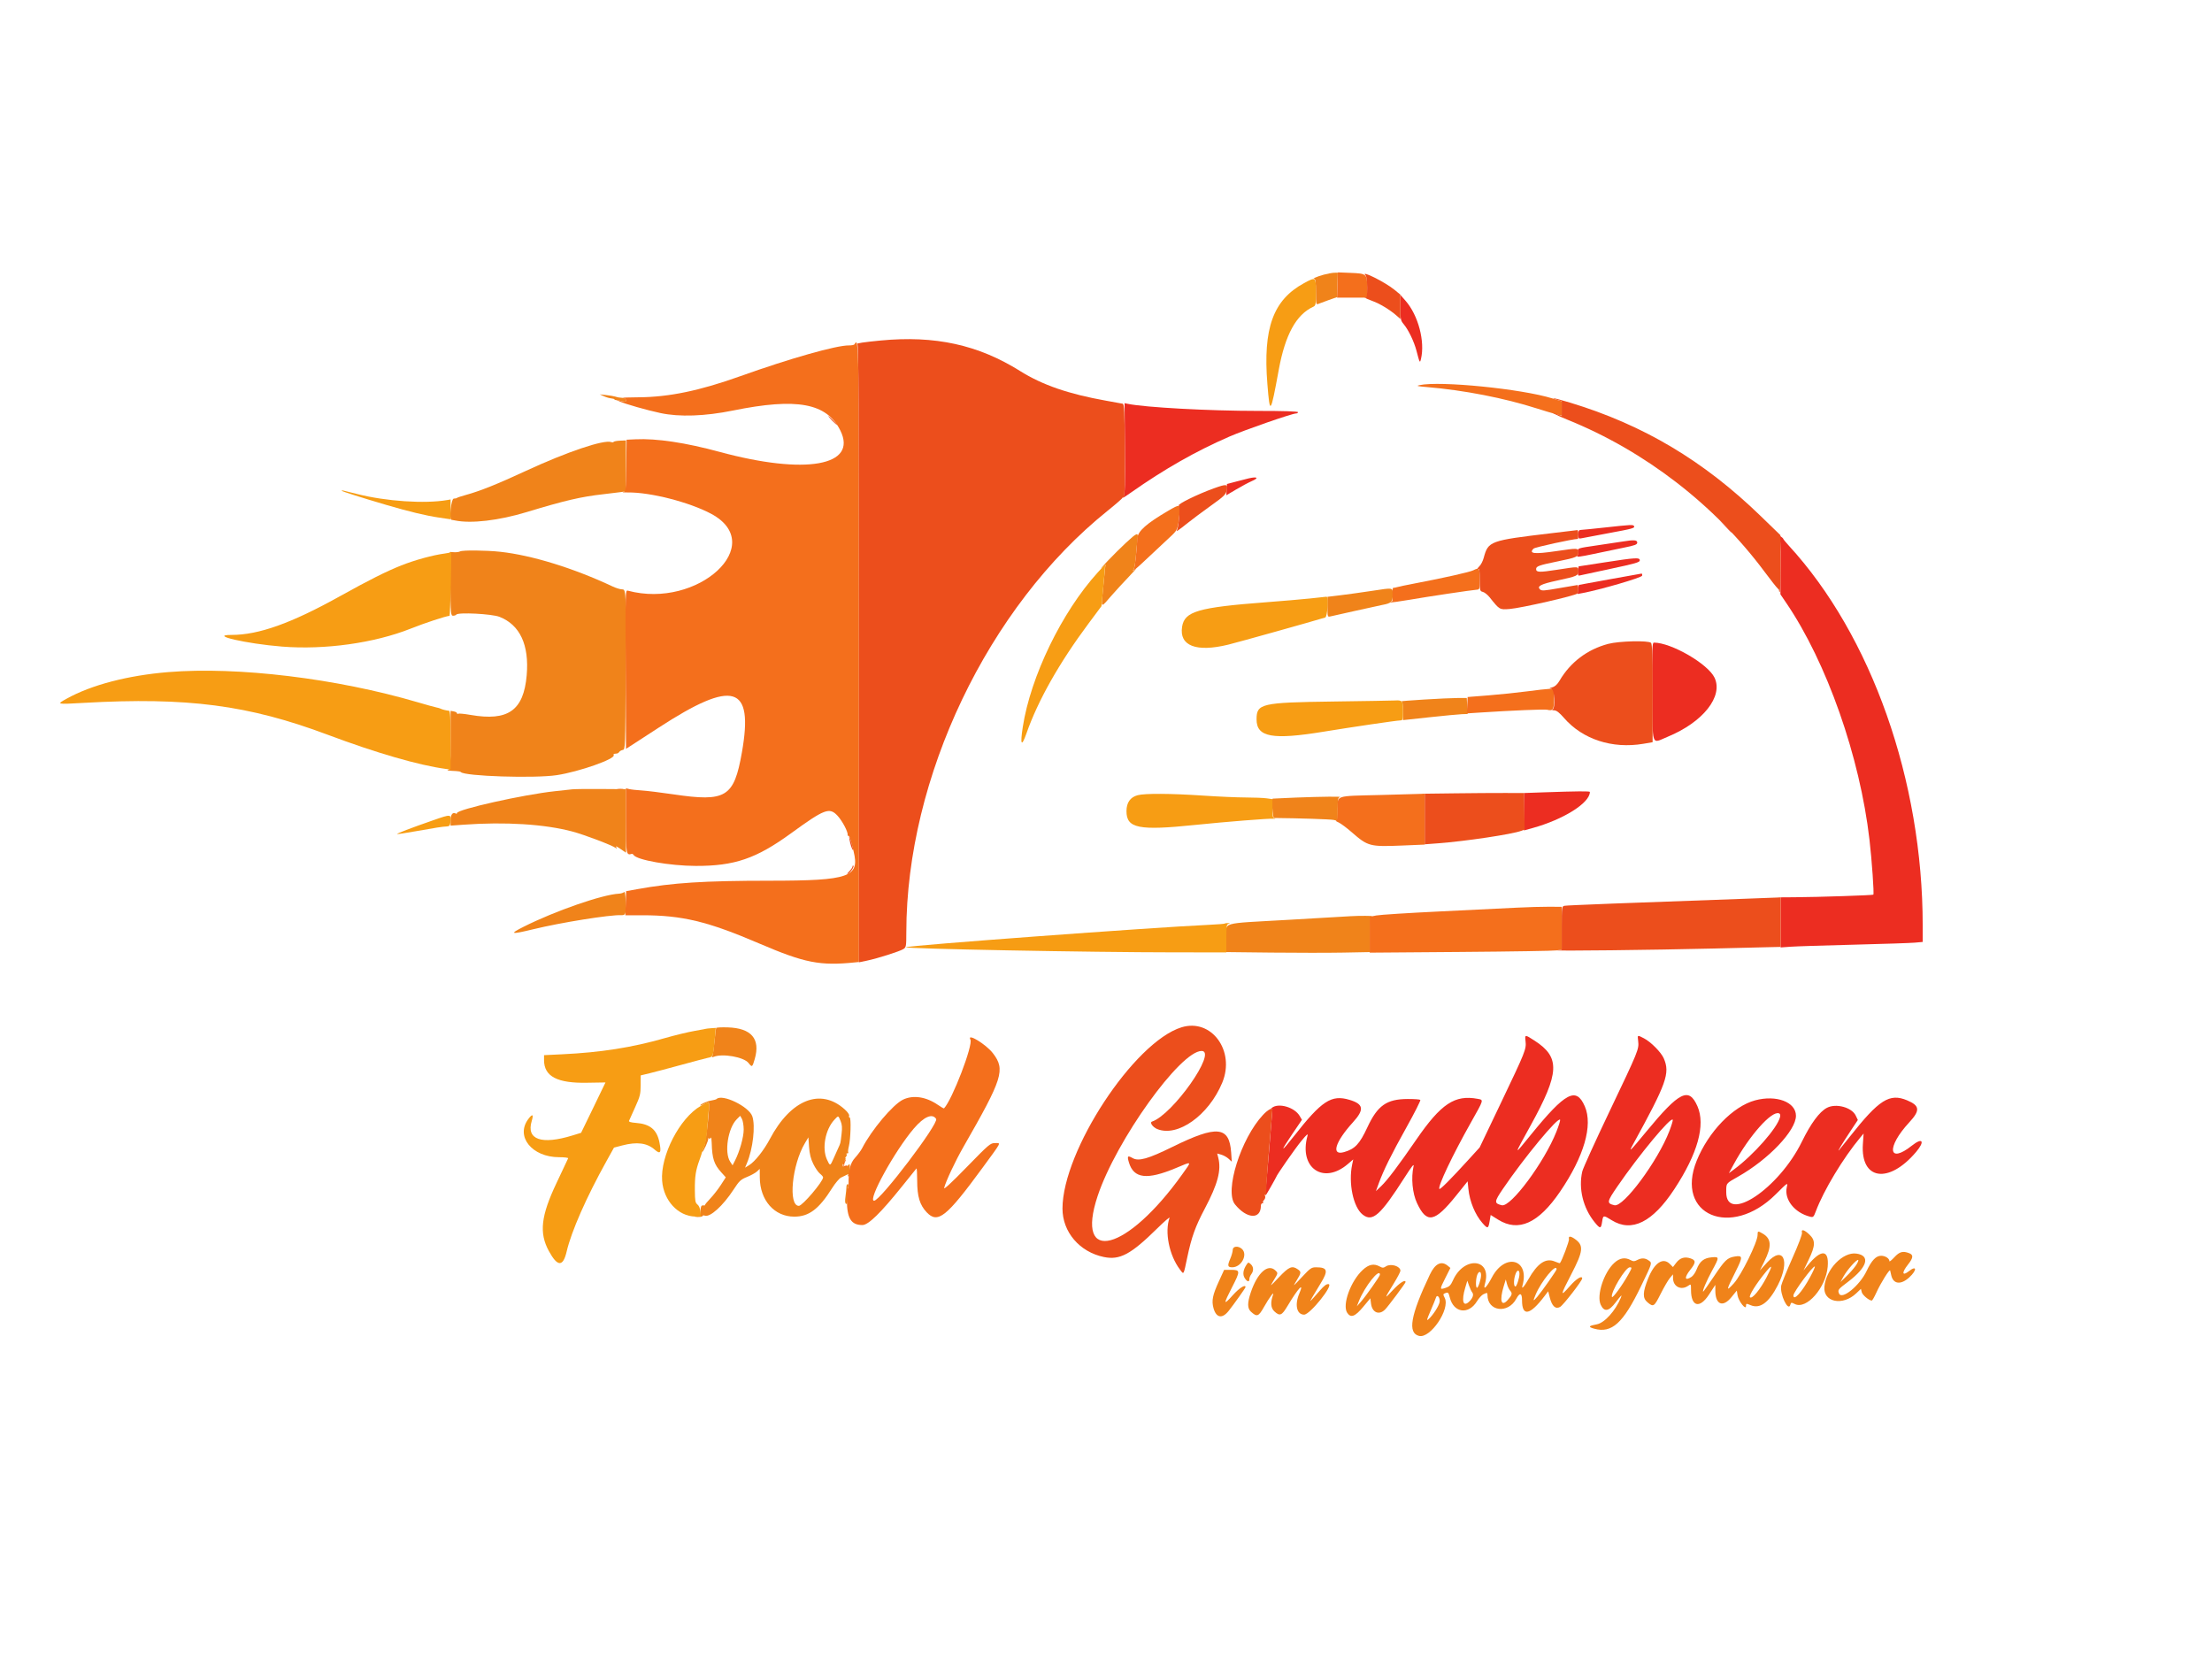 <svg id="svg" version="1.1" xmlns="http://www.w3.org/2000/svg" xmlns:xlink="http://www.w3.org/1999/xlink" width="400" height="300" viewBox="0, 0, 400,300"><g id="svgg"><path id="path0" d="M239.387 49.669 C 238.097 50.016,237.166 50.444,237.674 50.456 C 237.886 50.461,237.963 51.089,237.963 52.803 C 237.963 54.944,237.997 55.127,238.368 54.964 C 238.591 54.866,239.450 54.548,240.278 54.258 L 241.782 53.730 241.849 51.518 L 241.915 49.306 241.270 49.321 C 240.915 49.329,240.068 49.486,239.387 49.669 M109.207 71.654 C 109.624 71.842,110.223 72.018,110.538 72.044 C 110.853 72.070,111.111 72.151,111.111 72.223 C 111.111 72.295,111.293 72.361,111.516 72.369 C 111.739 72.378,112.208 72.463,112.558 72.560 C 113.061 72.699,113.194 72.657,113.194 72.363 C 113.194 72.142,112.983 71.976,112.674 71.955 C 111.980 71.909,111.774 71.873,111.227 71.707 C 110.972 71.630,110.243 71.509,109.606 71.438 L 108.449 71.310 109.207 71.654 M110.970 79.902 C 110.912 79.996,110.718 80.016,110.539 79.947 C 109.231 79.445,102.477 81.725,95.023 85.185 C 89.953 87.538,86.783 88.808,84.251 89.500 C 83.428 89.724,82.703 89.965,82.639 90.035 C 82.575 90.105,82.315 90.162,82.060 90.162 C 81.584 90.162,81.174 93.954,81.646 93.999 C 81.746 94.009,82.037 94.061,82.292 94.114 C 85.182 94.719,90.196 94.132,95.255 92.596 C 102.191 90.491,105.094 89.816,109.144 89.366 C 110.417 89.224,111.849 89.050,112.326 88.978 L 113.194 88.848 113.194 84.244 L 113.194 79.640 112.135 79.686 C 111.552 79.711,111.028 79.808,110.970 79.902 M203.550 98.207 C 201.812 99.816,198.099 103.677,199.317 102.608 L 199.906 102.091 199.826 102.839 C 199.782 103.251,199.614 104.972,199.453 106.664 C 199.120 110.153,198.937 110.061,201.156 107.523 C 201.824 106.759,203.165 105.302,204.137 104.285 C 205.108 103.268,205.653 102.643,205.348 102.896 C 204.794 103.356,204.794 103.356,205.029 102.894 C 205.159 102.639,205.334 101.545,205.418 100.463 C 205.502 99.381,205.632 98.053,205.705 97.512 C 205.888 96.172,205.672 96.242,203.550 98.207 M83.174 99.719 C 83.023 99.815,82.554 99.877,82.133 99.857 L 81.366 99.821 81.431 105.582 C 81.494 111.072,81.518 111.343,81.939 111.343 C 82.181 111.343,82.434 111.255,82.501 111.147 C 82.784 110.689,88.944 111.001,90.324 111.543 C 94.028 112.999,95.717 116.626,95.244 122.106 C 94.694 128.476,91.879 130.463,85.084 129.278 C 83.977 129.085,82.973 128.987,82.855 129.061 C 82.736 129.134,82.639 129.096,82.639 128.976 C 82.639 128.856,82.378 128.708,82.060 128.647 L 81.481 128.536 81.481 133.811 C 81.481 138.641,81.447 139.095,81.076 139.192 C 80.654 139.303,81.088 139.377,82.523 139.438 C 82.905 139.454,83.270 139.532,83.333 139.611 C 83.945 140.370,96.704 140.781,100.694 140.170 C 104.769 139.546,111.389 137.210,110.976 136.542 C 110.908 136.432,110.963 136.330,111.097 136.314 C 111.232 136.298,111.451 136.272,111.583 136.256 C 111.714 136.240,111.897 136.109,111.988 135.964 C 112.078 135.820,112.361 135.662,112.616 135.614 C 113.072 135.527,113.080 135.317,113.143 121.525 C 113.213 106.131,113.237 106.612,112.392 106.564 C 112.067 106.545,111.355 106.321,110.810 106.065 C 103.724 102.734,96.173 100.402,90.461 99.781 C 87.866 99.499,83.577 99.463,83.174 99.719 M248.148 106.838 C 246.302 107.118,243.724 107.477,242.419 107.635 L 240.046 107.922 240.046 109.753 C 240.046 111.530,240.061 111.580,240.567 111.471 C 240.854 111.409,242.911 110.948,245.139 110.447 C 247.367 109.946,249.554 109.467,250.000 109.384 C 251.583 109.088,251.852 108.831,251.852 107.613 C 251.852 106.200,252.061 106.244,248.148 106.838 M257.523 126.499 C 255.104 126.651,253.255 126.793,253.414 126.814 C 253.616 126.840,253.704 127.363,253.704 128.536 L 253.704 130.220 258.507 129.701 C 261.149 129.416,263.779 129.166,264.352 129.146 L 265.394 129.110 265.317 127.665 L 265.241 126.220 263.581 126.221 C 262.668 126.222,259.942 126.348,257.523 126.499 M103.472 142.735 C 103.027 142.785,101.620 142.937,100.347 143.074 C 94.661 143.684,82.639 146.370,82.639 147.031 C 82.639 147.151,82.544 147.191,82.428 147.119 C 81.891 146.787,81.481 147.293,81.481 148.287 L 81.481 149.302 83.854 149.130 C 91.388 148.585,98.508 149.033,103.508 150.368 C 105.673 150.946,110.701 152.852,111.329 153.333 C 111.591 153.533,111.621 153.518,111.467 153.263 C 111.249 152.902,111.460 152.997,112.558 153.757 L 113.194 154.198 113.194 148.453 L 113.194 142.708 108.738 142.676 C 106.288 142.658,103.918 142.684,103.472 142.735 M234.375 144.225 C 232.083 144.314,230.182 144.400,230.150 144.416 C 229.913 144.534,230.137 147.917,230.382 147.919 C 234.872 147.958,240.573 148.143,241.146 148.268 L 241.898 148.432 241.898 146.340 C 241.898 144.537,241.954 144.234,242.303 144.152 C 242.918 144.009,239.042 144.045,234.375 144.225 M112.837 161.328 C 112.704 161.462,112.287 161.587,111.911 161.606 C 108.930 161.758,100.373 164.728,94.708 167.577 C 92.009 168.934,92.351 169.027,96.410 168.042 C 101.469 166.814,110.264 165.405,112.332 165.491 C 113.154 165.525,113.229 165.294,113.147 162.989 C 113.099 161.665,113.005 161.160,112.837 161.328 M244.213 165.679 C 243.640 165.715,238.588 166.010,232.986 166.333 C 220.288 167.067,221.759 166.629,221.759 169.673 L 221.759 172.167 229.919 172.259 C 234.407 172.309,240.240 172.309,242.882 172.260 L 247.685 172.169 247.685 168.972 C 247.685 166.112,247.728 165.766,248.090 165.693 C 248.574 165.595,245.693 165.585,244.213 165.679 M129.511 185.884 C 129.457 185.972,129.314 187.096,129.193 188.384 C 129.072 189.671,128.895 190.850,128.800 191.004 C 128.677 191.203,128.754 191.232,129.071 191.104 C 130.666 190.463,134.509 191.143,135.353 192.217 C 136.000 193.040,136.043 193.013,136.478 191.517 C 137.544 187.851,135.877 185.906,131.565 185.782 C 130.489 185.751,129.565 185.797,129.511 185.884 M129.574 198.744 C 129.501 198.816,129.095 198.931,128.670 198.998 C 127.897 199.120,126.620 199.679,126.620 199.896 C 126.620 199.960,126.943 199.845,127.336 199.642 C 127.730 199.438,128.100 199.319,128.158 199.377 C 128.445 199.664,127.683 206.645,127.274 207.465 C 127.037 207.943,126.895 208.333,126.959 208.333 C 127.195 208.333,128.214 206.069,128.057 205.894 C 127.967 205.794,128.015 205.782,128.163 205.867 C 128.311 205.952,128.485 205.891,128.550 205.731 C 128.614 205.571,128.682 206.013,128.701 206.713 C 128.775 209.483,129.121 210.547,130.415 211.979 L 131.245 212.898 130.345 214.291 C 129.850 215.057,128.984 216.165,128.419 216.754 C 127.855 217.343,127.435 217.867,127.485 217.917 C 127.536 217.968,127.388 217.994,127.157 217.975 C 126.822 217.947,126.722 218.137,126.666 218.909 C 126.604 219.761,126.519 219.891,125.971 219.980 C 125.552 220.047,125.633 220.075,126.215 220.062 C 126.693 220.052,127.083 219.965,127.083 219.867 C 127.083 219.770,127.238 219.750,127.428 219.823 C 128.381 220.188,130.718 218.082,132.662 215.104 C 133.688 213.532,133.940 213.297,135.102 212.825 C 135.814 212.535,136.619 212.090,136.891 211.835 L 137.384 211.372 137.394 212.920 C 137.420 217.054,140.021 220.009,143.634 220.009 C 146.277 220.009,148.084 218.648,150.463 214.867 C 151.036 213.957,151.765 213.091,152.083 212.944 C 152.402 212.798,152.855 212.578,153.091 212.456 C 153.388 212.303,153.473 212.311,153.367 212.483 C 153.283 212.620,153.324 212.731,153.459 212.731 C 153.601 212.731,153.701 212.222,153.696 211.516 C 153.690 210.416,153.658 210.342,153.360 210.735 C 153.025 211.177,152.315 211.114,152.315 210.642 C 152.315 210.503,152.435 210.464,152.582 210.555 C 152.751 210.659,152.786 210.618,152.678 210.442 C 152.584 210.290,152.632 210.013,152.786 209.828 C 152.940 209.642,152.988 209.491,152.894 209.491 C 152.799 209.491,152.837 209.351,152.979 209.180 C 153.121 209.009,153.168 208.801,153.084 208.717 C 153.001 208.633,153.060 208.565,153.216 208.565 C 153.372 208.565,153.448 208.481,153.384 208.378 C 153.321 208.276,153.374 207.781,153.502 207.279 C 153.823 206.022,153.935 202.083,153.649 202.083 C 153.525 202.083,153.479 201.938,153.547 201.760 C 153.620 201.570,153.281 201.085,152.730 200.591 C 148.375 196.682,142.992 198.829,139.209 205.983 C 138.142 208.002,136.519 210.049,135.478 210.691 L 134.729 211.153 135.077 210.319 C 136.160 207.727,136.632 203.579,136.040 201.860 C 135.427 200.082,130.575 197.743,129.574 198.744 M134.483 204.242 C 134.491 205.604,133.756 208.225,132.897 209.901 L 132.471 210.729 132.034 210.062 C 130.949 208.403,131.638 203.989,133.231 202.396 L 133.854 201.773 134.164 202.333 C 134.335 202.641,134.478 203.500,134.483 204.242 M152.002 202.707 C 152.276 203.364,152.317 203.916,152.180 205.080 C 151.968 206.876,152.025 206.636,151.566 207.639 C 151.362 208.084,150.978 208.944,150.712 209.549 C 150.123 210.890,150.089 210.893,149.531 209.664 C 148.605 207.625,149.241 204.248,150.882 202.488 C 151.623 201.694,151.574 201.685,152.002 202.707 M147.072 210.482 C 147.425 211.204,147.968 211.994,148.278 212.238 C 148.589 212.483,148.843 212.781,148.843 212.902 C 148.843 213.660,145.105 218.056,144.460 218.056 C 142.493 218.056,143.210 210.638,145.558 206.713 L 146.181 205.671 146.305 207.420 C 146.394 208.676,146.610 209.539,147.072 210.482 M153.060 214.641 C 153.061 214.928,152.986 215.695,152.892 216.346 C 152.777 217.143,152.806 217.582,152.981 217.691 C 153.160 217.801,153.241 217.495,153.241 216.709 C 153.241 216.081,153.306 215.242,153.385 214.844 C 153.472 214.412,153.435 214.120,153.294 214.120 C 153.164 214.120,153.059 214.355,153.060 214.641 M325.856 222.906 C 325.927 223.176,325.223 225.043,324.107 227.542 C 323.081 229.844,322.176 232.072,322.097 232.493 C 321.815 233.997,323.369 237.277,323.742 235.965 C 323.874 235.500,323.921 235.491,324.570 235.815 C 326.677 236.866,330.191 232.860,330.508 229.045 C 330.766 225.928,329.341 225.839,326.892 228.819 L 326.131 229.745 327.070 227.790 C 328.298 225.233,328.321 224.307,327.183 223.233 C 326.250 222.353,325.674 222.211,325.856 222.906 M317.828 223.322 C 317.835 224.595,314.894 230.582,313.528 232.076 C 312.060 233.680,312.103 233.421,313.890 229.858 C 315.196 227.256,315.171 226.971,313.657 227.229 C 312.344 227.452,311.906 227.873,309.951 230.791 C 308.929 232.317,308.047 233.565,307.992 233.565 C 307.771 233.565,308.608 231.590,309.600 229.770 C 310.945 227.303,310.941 227.228,309.483 227.368 C 308.092 227.502,307.357 228.098,306.806 229.541 C 306.596 230.090,306.181 230.699,305.883 230.895 C 304.627 231.718,304.517 231.054,305.669 229.604 C 306.694 228.315,306.699 227.886,305.695 227.554 C 304.620 227.199,303.795 227.457,303.105 228.362 L 302.524 229.124 301.967 228.566 C 300.719 227.318,299.177 228.338,298.048 231.160 C 297.040 233.678,297.006 234.730,297.907 235.489 C 298.991 236.400,299.123 236.316,300.298 233.970 C 300.888 232.792,301.631 231.516,301.950 231.134 L 302.530 230.440 302.538 231.141 C 302.556 232.677,304.002 233.400,305.273 232.510 C 305.783 232.153,305.787 232.159,305.788 233.262 C 305.790 236.290,307.346 236.698,309.032 234.114 L 310.185 232.348 310.186 233.362 C 310.188 235.926,311.539 236.488,313.098 234.572 L 314.069 233.380 314.204 234.226 C 314.372 235.275,315.716 236.996,315.731 236.181 C 315.740 235.686,315.765 235.682,316.575 236.020 C 318.279 236.733,319.869 235.561,321.492 232.395 C 323.774 227.944,322.442 225.129,319.554 228.299 L 318.235 229.745 319.043 228.125 C 320.413 225.373,320.339 224.008,318.768 223.080 C 317.886 222.559,317.823 222.575,317.828 223.322 M283.722 224.048 C 283.809 224.379,282.418 228.071,282.076 228.417 C 282.043 228.451,281.624 228.315,281.146 228.115 C 279.510 227.432,278.018 228.444,276.379 231.347 C 275.621 232.690,275.088 233.260,275.305 232.494 C 276.671 227.683,272.163 226.467,269.779 231.004 C 268.796 232.875,268.153 233.451,268.535 232.120 C 269.848 227.540,264.717 227.054,262.720 231.569 C 262.361 232.382,262.084 232.664,261.439 232.877 C 260.308 233.250,260.305 233.199,261.353 231.120 L 262.279 229.282 261.785 228.877 C 260.635 227.934,259.512 228.494,258.568 230.481 C 255.060 237.864,254.499 241.045,256.609 241.575 C 258.651 242.087,262.270 236.744,261.257 234.712 C 260.920 234.038,260.927 233.995,261.410 233.817 C 261.863 233.649,261.943 233.735,262.174 234.645 C 262.882 237.433,265.566 237.792,267.090 235.302 C 267.430 234.747,267.948 234.181,268.240 234.044 C 268.934 233.721,268.981 233.728,268.981 234.166 C 268.981 237.152,272.695 237.643,274.196 234.856 C 274.832 233.676,275.231 233.783,275.231 235.134 C 275.231 238.121,276.653 237.864,279.280 234.403 L 279.961 233.506 280.244 234.614 C 280.651 236.212,281.292 236.798,282.122 236.332 C 282.689 236.015,286.096 231.619,286.107 231.192 C 286.122 230.580,285.054 231.233,283.912 232.533 C 282.075 234.625,282.104 234.341,284.124 230.455 C 286.344 226.183,286.438 225.184,284.729 224.006 C 283.976 223.487,283.580 223.503,283.722 224.048 M222.917 226.022 C 222.917 226.330,222.708 227.069,222.453 227.664 C 221.929 228.887,221.999 229.167,222.830 229.167 C 224.480 229.167,225.695 226.858,224.577 225.846 C 223.901 225.235,222.917 225.339,222.917 226.022 M342.557 227.353 C 342.067 227.884,341.667 228.204,341.667 228.064 C 341.667 227.567,340.927 227.083,340.166 227.083 C 339.241 227.083,338.456 227.907,337.544 229.833 C 336.285 232.493,333.027 235.141,332.548 233.893 C 332.301 233.249,332.377 233.151,334.173 231.799 C 337.682 229.158,338.303 227.040,335.673 226.687 C 333.248 226.362,330.214 229.508,329.911 232.663 C 329.640 235.479,333.208 236.224,335.676 233.867 L 336.515 233.066 336.666 233.670 C 336.798 234.193,337.982 235.182,338.481 235.184 C 338.576 235.185,338.952 234.526,339.317 233.720 C 340.096 232.003,341.714 229.411,341.799 229.745 C 341.831 229.873,341.919 230.256,341.994 230.597 C 342.353 232.232,343.732 232.397,345.260 230.989 C 346.677 229.683,346.629 228.739,345.202 229.861 C 343.959 230.839,343.853 230.147,345.021 228.678 C 345.985 227.466,346.043 226.920,345.240 226.615 C 344.091 226.178,343.489 226.343,342.557 227.353 M291.940 228.346 C 290.026 230.075,288.663 234.268,289.466 235.959 C 290.096 237.287,290.925 237.155,292.150 235.532 C 293.158 234.197,293.384 233.992,293.103 234.664 C 292.102 237.067,290.144 239.230,288.742 239.482 C 287.252 239.750,287.132 239.948,288.266 240.266 C 291.457 241.159,293.526 239.283,296.758 232.569 C 298.842 228.238,298.796 228.397,298.097 227.907 C 297.465 227.464,296.832 227.451,296.041 227.863 C 295.539 228.126,295.347 228.127,294.884 227.870 C 293.882 227.315,292.907 227.472,291.940 228.346 M335.573 228.877 C 335.239 229.359,334.482 230.220,333.890 230.791 L 332.814 231.829 333.363 230.828 C 334.017 229.637,335.810 227.631,336.027 227.848 C 336.111 227.932,335.907 228.395,335.573 228.877 M225.381 228.742 C 224.782 229.668,224.682 230.505,225.096 231.136 C 225.539 231.813,225.926 231.887,225.926 231.294 C 225.926 231.064,226.079 230.673,226.266 230.426 C 226.738 229.802,226.702 229.081,226.176 228.604 C 225.750 228.220,225.715 228.226,225.381 228.742 M246.427 229.641 C 244.246 231.651,242.682 235.964,243.617 237.391 C 244.266 238.381,245.035 238.095,246.521 236.309 L 247.801 234.770 247.923 235.730 C 248.130 237.361,249.380 237.889,250.465 236.804 C 251.019 236.250,254.167 232.032,254.167 231.844 C 254.167 231.302,253.118 231.960,251.893 233.271 C 250.263 235.016,250.267 234.975,252.009 232.141 C 252.687 231.039,253.241 229.984,253.241 229.796 C 253.241 228.961,251.497 228.428,250.628 228.998 C 250.170 229.297,250.010 229.302,249.525 229.034 C 248.454 228.441,247.533 228.621,246.427 229.641 M319.440 230.999 C 318.292 233.207,316.833 234.962,316.453 234.593 C 316.191 234.340,317.575 232.132,319.363 229.950 C 320.545 228.507,320.569 228.830,319.440 230.999 M327.330 230.930 C 325.865 233.646,324.306 235.357,324.306 234.249 C 324.306 233.647,327.926 228.775,328.182 229.031 C 328.244 229.092,327.860 229.947,327.330 230.930 M231.282 230.960 C 229.590 232.742,229.582 232.746,230.298 231.572 C 231.136 230.196,231.128 230.235,230.655 229.762 C 229.314 228.421,227.373 230.141,226.175 233.731 C 225.542 235.627,225.553 236.596,226.215 237.202 C 227.290 238.185,227.586 238.082,228.540 236.393 C 229.524 234.650,230.481 233.358,230.204 234.144 C 229.712 235.543,229.792 236.532,230.445 237.138 C 231.432 238.052,231.787 237.907,232.823 236.169 C 234.763 232.915,235.898 231.710,234.960 233.898 C 234.083 235.944,234.487 237.731,235.827 237.731 C 236.886 237.731,241.195 232.361,240.254 232.214 C 239.891 232.157,239.466 232.467,238.688 233.357 C 236.715 235.611,236.724 235.604,237.294 234.606 C 237.585 234.097,238.271 232.954,238.819 232.066 C 240.237 229.768,240.067 229.167,238.001 229.167 C 237.154 229.167,236.952 229.306,235.407 230.961 C 233.767 232.716,233.746 232.729,234.458 231.572 C 235.323 230.164,235.341 229.996,234.671 229.527 C 233.654 228.815,233.094 229.052,231.282 230.960 M294.438 230.498 C 293.333 232.473,291.594 234.851,291.487 234.532 C 291.216 233.716,293.948 229.167,294.709 229.167 C 295.155 229.167,295.139 229.245,294.438 230.498 M281.481 229.532 C 281.481 229.738,278.786 233.575,278.005 234.482 C 277.214 235.400,277.172 235.353,277.684 234.126 C 278.707 231.678,281.481 228.322,281.481 229.532 M220.405 231.719 C 219.283 234.168,219.074 235.198,219.429 236.517 C 219.912 238.310,220.996 238.531,222.162 237.074 C 223.072 235.938,225.231 232.898,225.231 232.754 C 225.231 232.195,224.105 232.907,222.941 234.201 C 221.205 236.133,221.185 235.916,222.810 232.746 C 224.314 229.814,224.302 229.630,222.610 229.630 L 221.362 229.630 220.405 231.719 M274.769 230.369 C 274.769 231.072,274.264 232.639,274.037 232.639 C 273.666 232.639,273.704 231.255,274.103 230.269 C 274.387 229.566,274.769 229.623,274.769 230.369 M267.824 230.600 C 267.824 231.304,267.320 232.870,267.093 232.870 C 266.805 232.870,266.856 231.132,267.163 230.458 C 267.463 229.800,267.824 229.878,267.824 230.600 M249.537 230.516 C 249.537 230.775,246.973 234.407,246.078 235.417 L 245.359 236.227 245.724 235.301 C 246.774 232.638,249.537 229.171,249.537 230.516 M273.052 233.352 C 273.526 233.880,273.465 234.146,272.662 235.061 C 271.489 236.397,271.123 235.212,271.910 232.623 L 272.292 231.366 272.508 232.176 C 272.627 232.622,272.872 233.151,273.052 233.352 M266.222 233.703 C 266.553 234.101,266.328 234.756,265.638 235.404 C 264.570 236.408,264.253 235.213,264.961 232.855 L 265.338 231.597 265.655 232.499 C 265.829 232.995,266.084 233.537,266.222 233.703 M260.324 235.472 C 260.178 236.202,259.128 237.829,258.350 238.529 C 257.922 238.914,257.972 238.696,258.697 237.025 C 259.163 235.949,259.597 234.885,259.662 234.659 C 259.868 233.938,260.481 234.690,260.324 235.472 " stroke="none" fill="#f0831a" fill-rule="evenodd"></path><path id="path1" d="M235.818 51.199 C 230.221 54.236,228.368 59.338,229.185 69.469 C 229.643 75.142,229.744 75.012,231.251 66.817 C 232.405 60.540,234.395 56.901,237.442 55.491 C 237.933 55.264,237.963 55.113,237.963 52.856 C 237.963 50.058,237.946 50.045,235.818 51.199 M61.806 88.752 C 61.806 88.854,65.408 89.998,69.792 91.287 C 73.916 92.500,77.008 93.244,79.372 93.594 L 81.481 93.906 81.481 92.112 L 81.481 90.319 80.845 90.428 C 76.808 91.124,69.823 90.656,64.625 89.342 C 61.629 88.585,61.806 88.622,61.806 88.752 M81.458 99.869 C 81.403 99.924,80.943 100.024,80.436 100.092 C 78.279 100.377,75.040 101.263,72.569 102.244 C 69.820 103.336,66.806 104.849,61.458 107.824 C 52.672 112.711,46.777 114.815,41.868 114.815 C 37.624 114.815,44.521 116.407,51.002 116.924 C 58.729 117.540,67.691 116.289,74.257 113.678 C 76.864 112.642,80.497 111.446,81.300 111.360 C 81.421 111.347,81.699 99.767,81.578 99.768 C 81.567 99.768,81.513 99.814,81.458 99.869 M198.495 103.530 C 192.007 110.681,186.359 122.334,184.949 131.481 C 184.450 134.712,184.718 135.182,185.608 132.639 C 187.697 126.671,191.539 119.871,196.852 112.739 L 199.175 109.621 199.535 105.852 C 199.734 103.779,199.876 102.083,199.852 102.083 C 199.827 102.083,199.217 102.734,198.495 103.530 M236.896 108.223 C 235.355 108.383,231.813 108.687,229.026 108.899 C 216.637 109.840,214.205 110.547,213.760 113.337 C 213.210 116.787,216.311 117.990,222.106 116.573 C 223.869 116.142,237.109 112.437,239.641 111.666 C 240.059 111.539,240.287 107.827,239.873 107.901 C 239.777 107.918,238.438 108.063,236.896 108.223 M30.440 121.536 C 23.118 122.137,16.552 123.851,12.083 126.328 C 10.166 127.390,10.143 127.385,15.197 127.099 C 33.870 126.045,44.919 127.489,59.230 132.855 C 68.081 136.173,75.725 138.386,80.613 139.046 L 81.481 139.164 81.481 133.856 C 81.481 129.776,81.415 128.545,81.192 128.529 C 80.755 128.499,79.884 128.282,79.670 128.150 C 79.566 128.086,79.228 127.986,78.919 127.928 C 78.610 127.870,77.106 127.454,75.579 127.004 C 60.874 122.674,42.979 120.506,30.440 121.536 M241.088 126.856 C 228.052 127.034,227.226 127.226,227.226 130.087 C 227.226 133.314,230.105 133.834,239.468 132.294 C 244.325 131.496,252.522 130.290,253.183 130.277 C 253.674 130.267,253.704 130.171,253.704 128.584 C 253.704 126.734,253.586 126.581,252.238 126.668 C 251.835 126.694,246.817 126.779,241.088 126.856 M205.731 143.797 C 204.395 144.151,203.704 145.134,203.704 146.679 C 203.704 149.788,205.898 150.230,216.088 149.177 C 221.658 148.601,229.579 147.973,230.255 148.054 C 230.611 148.097,230.720 148.076,230.498 148.007 C 230.160 147.904,230.093 147.601,230.093 146.195 L 230.093 144.507 229.019 144.360 C 228.428 144.279,226.735 144.211,225.257 144.209 C 223.779 144.208,220.278 144.052,217.477 143.864 C 211.749 143.480,207.024 143.453,205.731 143.797 M78.241 148.362 C 74.234 149.759,71.712 150.724,71.811 150.823 C 71.853 150.866,73.344 150.641,75.122 150.324 C 78.871 149.656,79.987 149.483,80.787 149.447 C 81.239 149.427,81.382 149.281,81.439 148.782 C 81.625 147.166,81.658 147.171,78.241 148.362 M221.498 167.005 C 221.440 167.063,220.094 167.170,218.508 167.243 C 208.352 167.707,164.159 170.977,163.819 171.289 C 163.513 171.570,196.977 172.207,212.558 172.217 L 221.759 172.222 221.759 169.693 C 221.759 167.479,221.810 167.150,222.164 167.058 C 222.493 166.972,222.478 166.947,222.087 166.925 C 221.822 166.910,221.557 166.946,221.498 167.005 M127.702 186.032 C 127.680 186.052,126.723 186.230,125.574 186.428 C 124.426 186.625,121.989 187.217,120.158 187.742 C 114.300 189.423,108.641 190.313,101.678 190.647 L 98.380 190.806 98.380 191.711 C 98.380 194.664,100.802 195.920,106.254 195.793 C 108.034 195.751,109.491 195.728,109.491 195.741 C 109.491 195.753,108.499 197.807,107.286 200.305 L 105.081 204.846 103.562 205.315 C 97.905 207.063,95.130 206.086,96.153 202.707 C 96.526 201.478,96.287 201.350,95.526 202.370 C 93.177 205.516,96.207 209.259,101.103 209.259 C 102.045 209.259,102.782 209.349,102.739 209.459 C 102.697 209.569,101.753 211.574,100.641 213.915 C 97.815 219.869,97.466 222.948,99.246 226.220 C 100.814 229.101,101.813 229.132,102.469 226.320 C 103.318 222.675,106.050 216.474,109.678 209.954 L 111.030 207.523 112.517 207.134 C 115.188 206.435,117.004 206.673,118.408 207.906 C 119.412 208.787,119.624 208.449,119.247 206.569 C 118.785 204.267,117.544 203.247,114.975 203.053 C 114.096 202.987,113.669 202.861,113.743 202.691 C 113.805 202.548,114.303 201.441,114.851 200.231 C 115.744 198.258,115.847 197.850,115.851 196.249 L 115.856 194.467 117.477 194.076 C 118.368 193.861,120.972 193.172,123.264 192.544 C 125.556 191.916,127.684 191.352,127.993 191.291 C 128.981 191.095,128.953 191.178,129.293 187.441 L 129.435 185.877 128.588 185.936 C 128.123 185.969,127.724 186.012,127.702 186.032 M126.714 199.987 C 122.904 202.172,119.380 209.018,119.736 213.542 C 120.016 217.106,122.603 219.907,125.695 219.994 L 126.738 220.023 126.657 219.097 C 126.607 218.528,126.402 218.034,126.123 217.814 C 125.734 217.507,125.668 217.152,125.653 215.268 C 125.633 212.726,125.799 211.643,126.505 209.722 C 126.715 209.149,126.923 208.508,126.968 208.298 C 127.012 208.088,127.198 207.619,127.381 207.256 C 127.565 206.894,127.784 205.608,127.868 204.398 C 127.952 203.189,128.085 201.548,128.163 200.752 C 128.326 199.092,128.298 199.078,126.714 199.987 " stroke="none" fill="#f79d14" fill-rule="evenodd"></path><path id="path2" d="M253.251 55.638 C 253.241 57.755,253.283 57.970,253.834 58.624 C 254.695 59.648,255.718 61.781,256.155 63.465 C 256.716 65.630,256.763 65.717,256.953 64.931 C 257.720 61.758,256.465 57.007,254.171 54.394 L 253.260 53.356 253.251 55.638 M203.420 81.156 C 203.470 87.575,203.418 89.487,203.189 89.771 C 202.835 90.207,203.074 90.081,204.514 89.070 C 210.619 84.785,216.258 81.579,222.338 78.938 C 225.118 77.730,233.651 74.769,234.351 74.769 C 234.555 74.769,234.722 74.664,234.722 74.537 C 234.722 74.388,232.157 74.306,227.488 74.305 C 218.641 74.305,207.099 73.678,203.935 73.025 L 203.356 72.905 203.420 81.156 M225.810 86.502 C 225.556 86.559,224.566 86.813,223.611 87.064 L 221.875 87.522 221.816 88.542 L 221.756 89.562 223.552 88.499 C 224.539 87.915,225.790 87.246,226.331 87.014 C 227.711 86.420,227.421 86.135,225.810 86.502 M312.027 95.197 C 312.987 96.219,313.194 96.403,313.194 96.229 C 313.194 96.192,312.700 95.697,312.095 95.129 L 310.995 94.097 312.027 95.197 M290.278 95.384 C 288.177 95.614,286.224 95.810,285.938 95.818 C 285.499 95.831,285.417 95.962,285.417 96.648 C 285.417 97.373,285.474 97.450,285.938 97.347 C 286.224 97.283,288.412 96.870,290.800 96.429 C 295.292 95.600,295.700 95.486,295.476 95.123 C 295.309 94.853,294.963 94.870,290.278 95.384 M321.594 96.924 C 321.966 97.345,322.005 97.901,321.982 102.435 L 321.956 107.476 322.996 109.004 C 330.341 119.798,336.327 136.824,338.063 151.856 C 338.497 155.619,338.919 161.622,338.759 161.781 C 338.641 161.899,328.867 162.221,324.479 162.251 L 321.991 162.269 321.991 166.798 L 321.991 171.328 323.785 171.199 C 324.771 171.127,329.902 170.961,335.185 170.830 C 340.469 170.698,345.443 170.533,346.238 170.462 L 347.685 170.334 347.685 167.368 C 347.685 141.165,338.425 114.922,323.424 98.611 C 322.897 98.038,322.463 97.503,322.460 97.422 C 322.456 97.342,322.167 97.091,321.817 96.866 C 321.183 96.458,321.182 96.458,321.594 96.924 M293.403 97.929 C 292.766 98.033,290.674 98.346,288.753 98.626 C 285.310 99.126,285.262 99.141,285.366 99.684 C 285.424 99.987,285.354 100.375,285.211 100.547 C 285.025 100.772,285.818 100.675,288.020 100.205 C 289.707 99.845,292.208 99.324,293.576 99.048 C 295.668 98.626,296.065 98.478,296.065 98.116 C 296.065 97.634,295.464 97.592,293.403 97.929 M290.123 101.700 L 285.455 102.421 285.372 103.293 C 285.306 103.986,285.361 104.145,285.642 104.069 C 285.836 104.016,288.365 103.471,291.262 102.857 C 295.715 101.914,296.528 101.679,296.528 101.334 C 296.528 100.779,295.832 100.819,290.123 101.700 M291.088 104.751 C 288.032 105.305,285.518 105.765,285.500 105.773 C 285.482 105.781,285.425 106.152,285.373 106.599 L 285.278 107.411 286.100 107.259 C 289.308 106.665,296.879 104.461,296.948 104.100 C 296.990 103.882,296.939 103.713,296.834 103.724 C 296.729 103.735,294.144 104.197,291.088 104.751 M298.790 125.116 C 298.863 135.391,298.549 134.474,301.571 133.229 C 307.955 130.599,311.653 125.939,310.045 122.550 C 308.857 120.046,302.218 116.204,299.079 116.204 C 298.769 116.204,298.734 117.268,298.790 125.116 M279.167 143.278 L 275.579 143.403 275.579 146.787 L 275.579 150.170 277.129 149.740 C 282.756 148.180,287.500 145.193,287.500 143.209 C 287.500 143.049,285.217 143.068,279.167 143.278 M275.866 188.283 C 276.027 189.710,275.862 190.124,271.484 199.293 L 267.567 207.497 265.554 209.708 C 262.364 213.212,260.439 215.146,260.290 214.997 C 259.931 214.637,262.654 208.897,266.003 202.956 C 268.361 198.772,268.321 198.913,267.218 198.706 C 263.075 197.929,260.588 199.582,256.105 206.092 C 252.861 210.802,250.894 213.407,249.782 214.468 L 248.811 215.394 249.317 214.005 C 250.198 211.588,251.555 208.844,254.323 203.882 C 255.801 201.232,256.935 198.988,256.841 198.895 C 256.748 198.803,255.718 198.730,254.551 198.735 C 250.746 198.748,249.106 199.902,247.265 203.859 C 245.858 206.884,245.024 207.769,243.051 208.335 C 240.663 209.020,241.408 206.523,244.659 202.943 C 246.752 200.640,246.600 199.654,244.034 198.886 C 240.754 197.903,239.013 199.043,233.962 205.482 C 231.559 208.545,231.437 208.382,233.671 205.091 L 235.431 202.499 235.019 201.794 C 234.092 200.211,231.160 199.369,229.977 200.346 C 229.722 200.557,229.644 200.663,229.803 200.582 C 229.962 200.502,230.093 200.522,230.093 200.629 C 230.093 200.977,228.950 214.678,228.845 215.585 C 228.749 216.420,228.802 216.368,229.765 214.677 C 230.327 213.691,230.787 212.857,230.787 212.823 C 230.787 212.589,234.209 207.681,235.283 206.373 C 236.357 205.067,236.573 204.891,236.422 205.448 C 234.859 211.202,239.309 214.280,243.726 210.499 L 244.709 209.658 244.519 210.558 C 243.804 213.942,244.711 218.297,246.409 219.632 C 248.202 221.043,249.602 219.801,254.030 212.874 C 255.302 210.884,255.740 210.339,255.614 210.906 C 255.148 213.005,255.407 215.777,256.236 217.551 C 258.002 221.331,259.420 221.060,263.324 216.197 L 265.394 213.620 265.528 214.970 C 265.756 217.254,266.741 219.648,268.079 221.172 C 269.017 222.240,269.141 222.209,269.369 220.850 L 269.560 219.709 270.924 220.558 C 274.603 222.847,278.207 221.215,282.107 215.495 C 286.442 209.137,288.076 203.508,286.586 200.069 C 285.030 196.480,283.097 197.494,276.851 205.175 C 273.647 209.116,273.650 209.207,276.795 203.500 C 282.042 193.981,282.169 191.201,277.499 188.182 C 275.742 187.046,275.726 187.047,275.866 188.283 M296.236 188.283 C 296.399 189.727,296.276 190.028,291.065 200.950 C 288.478 206.374,286.255 211.269,286.126 211.829 C 285.412 214.923,286.264 218.430,288.354 221.007 C 289.357 222.244,289.518 222.238,289.711 220.949 C 289.898 219.706,289.918 219.703,291.453 220.657 C 295.063 222.901,298.838 221.030,302.770 215.046 C 307.001 208.608,308.442 203.443,306.953 200.048 C 305.405 196.518,303.693 197.366,297.703 204.630 C 294.712 208.257,294.435 208.523,295.303 206.944 C 301.391 195.861,302.026 194.084,300.861 191.379 C 300.390 190.286,298.506 188.387,297.264 187.753 C 296.046 187.132,296.103 187.102,296.236 188.283 M317.385 198.977 C 313.382 200.054,308.935 204.650,306.814 209.901 C 302.853 219.710,313.004 224.038,321.092 215.989 C 323.298 213.793,323.316 213.781,323.113 214.657 C 322.594 216.888,324.506 219.316,327.335 220.021 C 327.883 220.157,327.970 220.075,328.353 219.055 C 329.789 215.233,333.288 209.427,336.419 205.671 L 336.998 204.977 336.869 206.883 C 336.428 213.400,341.546 214.159,346.491 208.310 C 348.144 206.356,347.665 205.629,345.735 207.162 C 341.441 210.574,341.080 207.467,345.247 202.966 C 347.262 200.790,347.178 199.941,344.854 198.969 C 341.688 197.647,339.796 198.848,334.519 205.528 C 333.676 206.595,332.797 207.689,332.567 207.958 C 332.082 208.525,333.236 206.625,334.848 204.200 L 335.958 202.531 335.579 201.737 C 334.868 200.244,332.007 199.470,330.370 200.327 C 329.014 201.038,327.462 203.137,325.825 206.476 C 321.672 214.946,312.140 221.306,312.158 215.594 C 312.163 213.910,312.057 214.049,314.320 212.765 C 319.828 209.642,324.761 204.450,324.766 201.771 C 324.771 199.285,321.228 197.944,317.385 198.977 M321.883 202.018 C 321.388 203.992,317.106 208.852,313.551 211.476 L 312.634 212.153 313.516 210.532 C 316.329 205.362,320.369 200.816,321.698 201.326 C 321.916 201.410,321.978 201.640,321.883 202.018 M281.450 204.638 C 279.269 210.157,273.193 218.343,271.572 217.946 C 270.165 217.602,270.183 217.331,271.762 215.003 C 275.627 209.307,281.877 201.766,282.123 202.503 C 282.166 202.632,281.863 203.593,281.450 204.638 M301.869 204.549 C 299.780 209.962,293.570 218.345,291.943 217.946 C 290.510 217.595,290.545 217.366,292.478 214.545 C 296.388 208.835,302.252 201.779,302.491 202.496 C 302.534 202.626,302.254 203.550,301.869 204.549 " stroke="none" fill="#ec2d21" fill-rule="evenodd"></path><path id="path3" d="M241.856 51.536 L 241.782 53.819 244.502 53.819 L 247.222 53.819 247.222 51.938 C 247.222 49.529,247.145 49.462,244.202 49.344 L 241.930 49.253 241.856 51.536 M154.517 62.264 C 154.446 62.378,154.000 62.466,153.525 62.461 C 151.259 62.433,142.806 64.829,133.796 68.051 C 126.523 70.652,120.971 71.803,115.509 71.842 C 113.663 71.856,112.387 71.902,112.674 71.945 C 112.960 71.988,113.194 72.183,113.194 72.379 C 113.194 72.731,113.044 72.727,111.653 72.336 C 111.419 72.269,111.568 72.375,111.985 72.569 C 112.980 73.033,116.965 74.170,119.444 74.697 C 122.880 75.428,127.461 75.268,132.523 74.242 C 144.124 71.889,149.484 72.881,151.954 77.838 C 155.151 84.252,145.665 85.931,130.093 81.706 C 123.960 80.042,118.733 79.260,114.931 79.438 L 113.310 79.514 113.248 84.186 C 113.186 88.808,113.179 88.859,112.669 88.966 C 112.385 89.025,112.778 89.065,113.542 89.054 C 117.583 88.995,124.652 90.803,128.584 92.901 C 138.960 98.436,126.228 110.211,113.542 106.813 C 113.082 106.690,113.079 106.787,113.140 121.052 L 113.201 135.416 114.876 134.332 C 115.797 133.736,117.697 132.502,119.097 131.591 C 132.636 122.781,136.313 123.869,134.161 136.050 C 132.724 144.185,131.307 145.052,121.759 143.641 C 119.531 143.311,116.958 142.996,116.040 142.940 C 115.123 142.884,114.107 142.771,113.783 142.690 L 113.194 142.542 113.194 148.376 C 113.194 154.516,113.228 154.705,114.261 154.404 C 114.346 154.379,114.484 154.469,114.568 154.604 C 115.129 155.513,121.141 156.572,125.810 156.585 C 132.838 156.604,136.744 155.266,143.056 150.678 C 149.115 146.273,149.994 145.941,151.449 147.506 C 152.323 148.446,153.387 150.469,153.277 150.984 C 153.257 151.079,153.333 151.157,153.445 151.157 C 153.625 151.157,153.802 151.701,154.353 153.935 C 155.503 158.597,153.642 159.253,139.236 159.261 C 127.268 159.268,121.673 159.624,115.235 160.790 L 113.225 161.154 113.152 163.332 L 113.079 165.510 116.134 165.510 C 123.372 165.509,127.970 166.616,137.269 170.603 C 145.536 174.146,148.282 174.686,154.688 174.024 L 155.324 173.958 155.324 118.138 C 155.324 60.437,155.331 60.946,154.517 62.264 M256.713 69.642 C 256.038 69.785,256.251 69.843,257.986 69.989 C 264.730 70.557,272.043 71.980,277.967 73.878 C 279.176 74.265,280.670 74.713,281.286 74.873 L 282.407 75.164 282.406 73.867 L 282.404 72.569 280.715 72.044 C 275.164 70.319,260.463 68.847,256.713 69.642 M211.250 92.365 C 207.349 94.644,205.754 96.054,205.674 97.295 C 205.464 100.524,205.238 102.488,205.031 102.894 C 204.719 103.503,205.140 103.160,207.871 100.584 C 208.953 99.562,210.531 98.086,211.377 97.303 C 213.017 95.785,212.978 95.876,213.315 92.766 C 213.492 91.130,213.395 91.111,211.250 92.365 M266.402 103.135 C 265.797 103.444,261.113 104.499,256.134 105.446 C 254.352 105.785,252.737 106.121,252.546 106.193 C 252.355 106.264,252.095 106.308,251.968 106.289 C 251.829 106.269,251.768 106.767,251.815 107.526 C 251.872 108.435,251.812 108.796,251.603 108.796 C 251.443 108.796,251.366 108.850,251.432 108.916 C 251.498 108.982,253.052 108.777,254.885 108.459 C 258.214 107.882,266.088 106.703,267.072 106.634 C 267.566 106.599,267.592 106.501,267.592 104.726 C 267.593 102.715,267.489 102.577,266.402 103.135 M276.099 125.025 C 274.348 125.258,271.223 125.582,269.154 125.745 L 265.394 126.042 265.324 127.524 L 265.254 129.006 267.623 128.851 C 273.372 128.474,279.310 128.227,279.778 128.344 C 280.840 128.610,281.019 128.325,281.019 126.364 L 281.019 124.537 280.150 124.569 C 279.673 124.587,277.850 124.792,276.099 125.025 M111.750 142.756 C 112.038 142.812,112.455 142.810,112.676 142.752 C 112.898 142.694,112.662 142.648,112.153 142.651 C 111.644 142.654,111.462 142.701,111.750 142.756 M249.653 143.759 C 241.258 143.968,241.898 143.757,241.898 146.321 C 241.898 147.809,241.818 148.382,241.609 148.389 C 241.450 148.394,241.640 148.538,242.033 148.708 C 242.425 148.879,243.519 149.693,244.463 150.516 C 247.370 153.050,247.721 153.141,253.581 152.897 L 257.639 152.728 257.639 148.123 L 257.639 143.519 256.887 143.558 C 256.473 143.580,253.218 143.670,249.653 143.759 M274.306 164.134 C 272.332 164.235,266.082 164.542,260.417 164.814 C 254.751 165.087,249.569 165.415,248.900 165.542 L 247.685 165.774 247.685 169.022 L 247.685 172.270 264.178 172.142 C 273.249 172.072,281.062 171.945,281.539 171.861 L 282.407 171.709 282.407 167.846 L 282.407 163.983 280.150 163.966 C 278.909 163.958,276.279 164.033,274.306 164.134 M175.481 187.997 C 175.997 188.961,172.205 198.842,170.710 200.427 C 170.668 200.472,170.159 200.181,169.579 199.781 C 167.451 198.318,165.109 197.972,163.288 198.853 C 161.468 199.734,157.603 204.325,155.916 207.607 C 155.696 208.036,155.122 208.817,154.639 209.344 C 153.729 210.337,153.420 211.609,153.453 214.236 C 153.459 214.745,153.388 215.042,153.294 214.895 C 153.201 214.748,153.132 215.695,153.141 216.999 C 153.164 220.322,153.910 221.528,155.945 221.528 C 157.024 221.528,159.266 219.338,163.175 214.464 C 164.501 212.811,165.646 211.385,165.721 211.296 C 165.796 211.207,165.856 212.197,165.856 213.495 C 165.856 216.354,166.323 217.907,167.580 219.228 C 169.584 221.335,171.148 220.087,177.670 211.178 C 181.248 206.290,181.035 206.715,179.919 206.707 C 179.094 206.701,178.839 206.918,174.816 211.047 C 172.021 213.915,170.632 215.197,170.730 214.815 C 171.051 213.575,172.758 209.946,174.214 207.407 C 181.342 194.979,181.828 193.442,179.564 190.475 C 178.312 188.834,174.782 186.691,175.481 187.997 M169.285 202.342 C 169.793 203.154,159.188 217.130,158.063 217.130 C 156.835 217.130,161.782 208.141,165.248 204.075 C 167.078 201.928,168.613 201.269,169.285 202.342 M152.544 210.190 C 152.406 210.447,152.356 210.760,152.434 210.884 C 152.615 211.177,153.241 211.179,153.241 210.887 C 153.241 210.764,153.084 210.723,152.894 210.796 C 152.485 210.953,152.457 210.785,152.786 210.170 C 152.918 209.924,152.973 209.722,152.910 209.722 C 152.846 209.722,152.681 209.933,152.544 210.190 " stroke="none" fill="#f46f1c" fill-rule="evenodd"></path><path id="path4" d="M246.933 49.798 C 247.118 49.986,247.222 50.791,247.222 52.028 C 247.222 53.510,247.155 53.924,246.933 53.796 C 246.774 53.704,246.721 53.715,246.816 53.820 C 246.912 53.925,247.521 54.198,248.171 54.427 C 249.463 54.882,251.304 55.991,252.486 57.026 L 253.241 57.687 253.241 55.485 L 253.241 53.284 252.141 52.384 C 250.448 50.998,245.887 48.733,246.933 49.798 M159.226 61.577 C 156.315 61.855,154.728 62.092,155.035 62.203 C 155.265 62.286,155.324 73.688,155.324 118.162 L 155.324 174.018 156.789 173.711 C 158.715 173.307,162.709 172.036,163.368 171.617 C 163.860 171.304,163.889 171.132,163.891 168.571 C 163.916 140.586,178.658 109.721,200.289 92.365 C 201.785 91.165,203.009 90.094,203.009 89.985 C 203.009 89.876,203.110 89.850,203.233 89.926 C 203.375 90.014,203.438 86.981,203.406 81.570 C 203.363 74.234,203.309 73.067,203.009 73.004 C 202.818 72.964,201.464 72.717,200.000 72.456 C 193.194 71.240,188.493 69.616,184.458 67.089 C 176.877 62.340,169.072 60.634,159.226 61.577 M281.539 72.292 L 282.407 72.535 282.407 73.878 L 282.407 75.220 281.814 74.994 C 279.830 74.240,281.147 74.966,283.449 75.896 C 297.450 81.552,310.100 91.309,319.076 103.375 C 320.205 104.893,321.278 106.255,321.460 106.403 C 321.641 106.550,321.757 106.724,321.717 106.788 C 321.676 106.853,321.725 106.987,321.825 107.087 C 321.924 107.187,321.995 104.908,321.982 102.023 L 321.959 96.778 318.386 93.315 C 308.067 83.313,297.153 76.819,283.917 72.807 C 282.435 72.358,281.099 72.004,280.947 72.020 C 280.795 72.036,281.062 72.159,281.539 72.292 M150.463 76.042 C 150.895 76.487,151.300 76.852,151.364 76.852 C 151.428 76.852,151.126 76.487,150.694 76.042 C 150.263 75.596,149.857 75.231,149.793 75.231 C 149.730 75.231,150.031 75.596,150.463 76.042 M219.488 88.314 C 216.576 89.360,212.820 91.204,213.166 91.418 C 213.452 91.594,213.164 95.322,212.821 95.876 C 212.582 96.262,213.092 95.921,214.815 94.540 C 215.642 93.877,217.517 92.480,218.981 91.434 C 221.302 89.778,221.666 89.428,221.822 88.707 C 222.083 87.497,221.864 87.460,219.488 88.314 M280.440 96.434 C 269.378 97.750,269.125 97.842,268.300 100.881 C 268.151 101.430,267.827 102.081,267.579 102.328 C 267.101 102.806,266.976 103.132,267.361 102.894 C 267.509 102.802,267.593 103.500,267.593 104.822 C 267.593 106.815,267.614 106.900,268.147 107.033 C 268.452 107.110,268.999 107.545,269.362 107.999 C 271.193 110.289,271.148 110.263,273.000 110.123 C 275.035 109.969,285.001 107.688,285.240 107.322 C 285.463 106.978,285.466 105.785,285.243 105.793 C 285.148 105.796,283.663 106.049,281.944 106.355 C 279.233 106.838,278.775 106.868,278.480 106.581 C 277.888 106.003,278.627 105.622,281.597 104.979 C 285.243 104.188,285.417 104.110,285.417 103.246 C 285.417 102.402,285.582 102.411,281.577 103.029 C 278.359 103.526,277.778 103.507,277.778 102.909 C 277.778 102.391,278.293 102.208,281.713 101.510 C 285.100 100.819,285.417 100.679,285.417 99.870 C 285.417 99.083,285.393 99.081,281.366 99.669 C 277.420 100.244,276.390 100.125,277.323 99.202 C 277.569 98.958,284.454 97.454,285.322 97.454 C 285.374 97.454,285.417 97.089,285.417 96.644 C 285.417 96.198,285.339 95.845,285.243 95.859 C 285.148 95.872,282.986 96.131,280.440 96.434 M290.825 116.431 C 287.063 117.417,283.970 119.752,282.022 123.077 C 281.620 123.763,281.211 124.138,280.708 124.284 C 280.131 124.451,280.087 124.500,280.498 124.516 C 281.110 124.541,281.326 128.078,280.729 128.319 C 280.570 128.383,280.711 128.444,281.042 128.454 C 281.475 128.467,281.973 128.851,282.822 129.827 C 286.197 133.708,291.547 135.448,297.180 134.498 L 298.843 134.217 298.843 125.373 C 298.843 118.802,298.771 116.456,298.565 116.250 C 298.103 115.789,292.802 115.912,290.825 116.431 M263.137 143.458 L 257.639 143.527 257.639 148.102 L 257.639 152.677 260.012 152.499 C 265.035 152.122,273.468 150.858,275.100 150.238 L 275.707 150.007 275.643 146.705 L 275.579 143.403 272.106 143.396 C 270.197 143.392,266.160 143.419,263.137 143.458 M153.620 151.852 C 153.779 152.757,154.103 153.704,154.254 153.704 C 154.349 153.704,153.813 151.748,153.587 151.273 C 153.527 151.146,153.542 151.406,153.620 151.852 M154.167 156.685 C 154.167 156.839,153.900 157.232,153.575 157.557 C 153.249 157.883,153.113 158.106,153.271 158.053 C 153.688 157.914,154.511 156.749,154.325 156.562 C 154.238 156.475,154.167 156.531,154.167 156.685 M315.625 162.520 C 294.995 163.247,283.373 163.699,282.928 163.791 C 282.413 163.897,282.407 163.939,282.407 167.814 L 282.407 171.730 281.655 171.841 C 280.612 171.996,299.172 171.786,309.838 171.523 C 314.676 171.403,319.389 171.289,320.313 171.268 L 321.991 171.231 321.991 166.750 L 321.991 162.269 321.354 162.304 C 321.004 162.324,318.426 162.421,315.625 162.520 M213.657 185.770 C 205.072 188.419,192.140 208.108,192.131 218.545 C 192.128 222.782,195.219 226.400,199.619 227.309 C 202.496 227.903,204.501 226.831,209.237 222.165 C 210.562 220.859,211.575 219.989,211.488 220.231 C 210.574 222.784,211.430 227.022,213.376 229.578 C 214.098 230.526,213.993 230.702,214.703 227.339 C 215.475 223.683,216.154 221.797,217.859 218.570 C 220.228 214.086,220.881 211.613,220.297 209.329 L 220.107 208.588 220.855 208.802 C 221.266 208.920,221.859 209.254,222.173 209.543 L 222.745 210.069 222.632 208.413 C 222.306 203.648,220.074 203.431,212.037 207.383 C 207.593 209.568,205.901 210.045,204.811 209.419 C 203.906 208.900,203.795 209.035,204.150 210.222 C 205.021 213.129,207.420 213.409,212.653 211.216 C 215.647 209.962,215.559 209.874,213.789 212.354 C 203.774 226.379,194.324 228.802,198.488 216.277 C 201.824 206.245,213.435 190.046,217.291 190.046 C 220.178 190.046,212.077 201.569,208.305 202.826 C 207.855 202.976,208.462 203.836,209.248 204.162 C 212.946 205.694,218.574 201.687,221.021 195.782 C 223.411 190.014,219.063 184.103,213.657 185.770 M228.397 201.601 C 224.378 205.898,221.396 215.399,223.318 217.783 C 225.459 220.440,228.009 220.573,228.009 218.027 C 228.009 217.788,228.131 217.593,228.279 217.593 C 228.428 217.593,228.485 217.528,228.406 217.449 C 228.327 217.370,228.410 217.159,228.589 216.980 C 228.769 216.800,228.850 216.483,228.770 216.275 C 228.688 216.060,228.721 215.956,228.847 216.034 C 228.978 216.114,229.036 215.866,228.988 215.435 C 228.943 215.030,229.173 211.577,229.500 207.760 C 229.826 203.944,230.093 200.758,230.093 200.681 C 230.093 200.229,229.255 200.684,228.397 201.601 " stroke="none" fill="#ec4e1c" fill-rule="evenodd"></path></g></svg>
